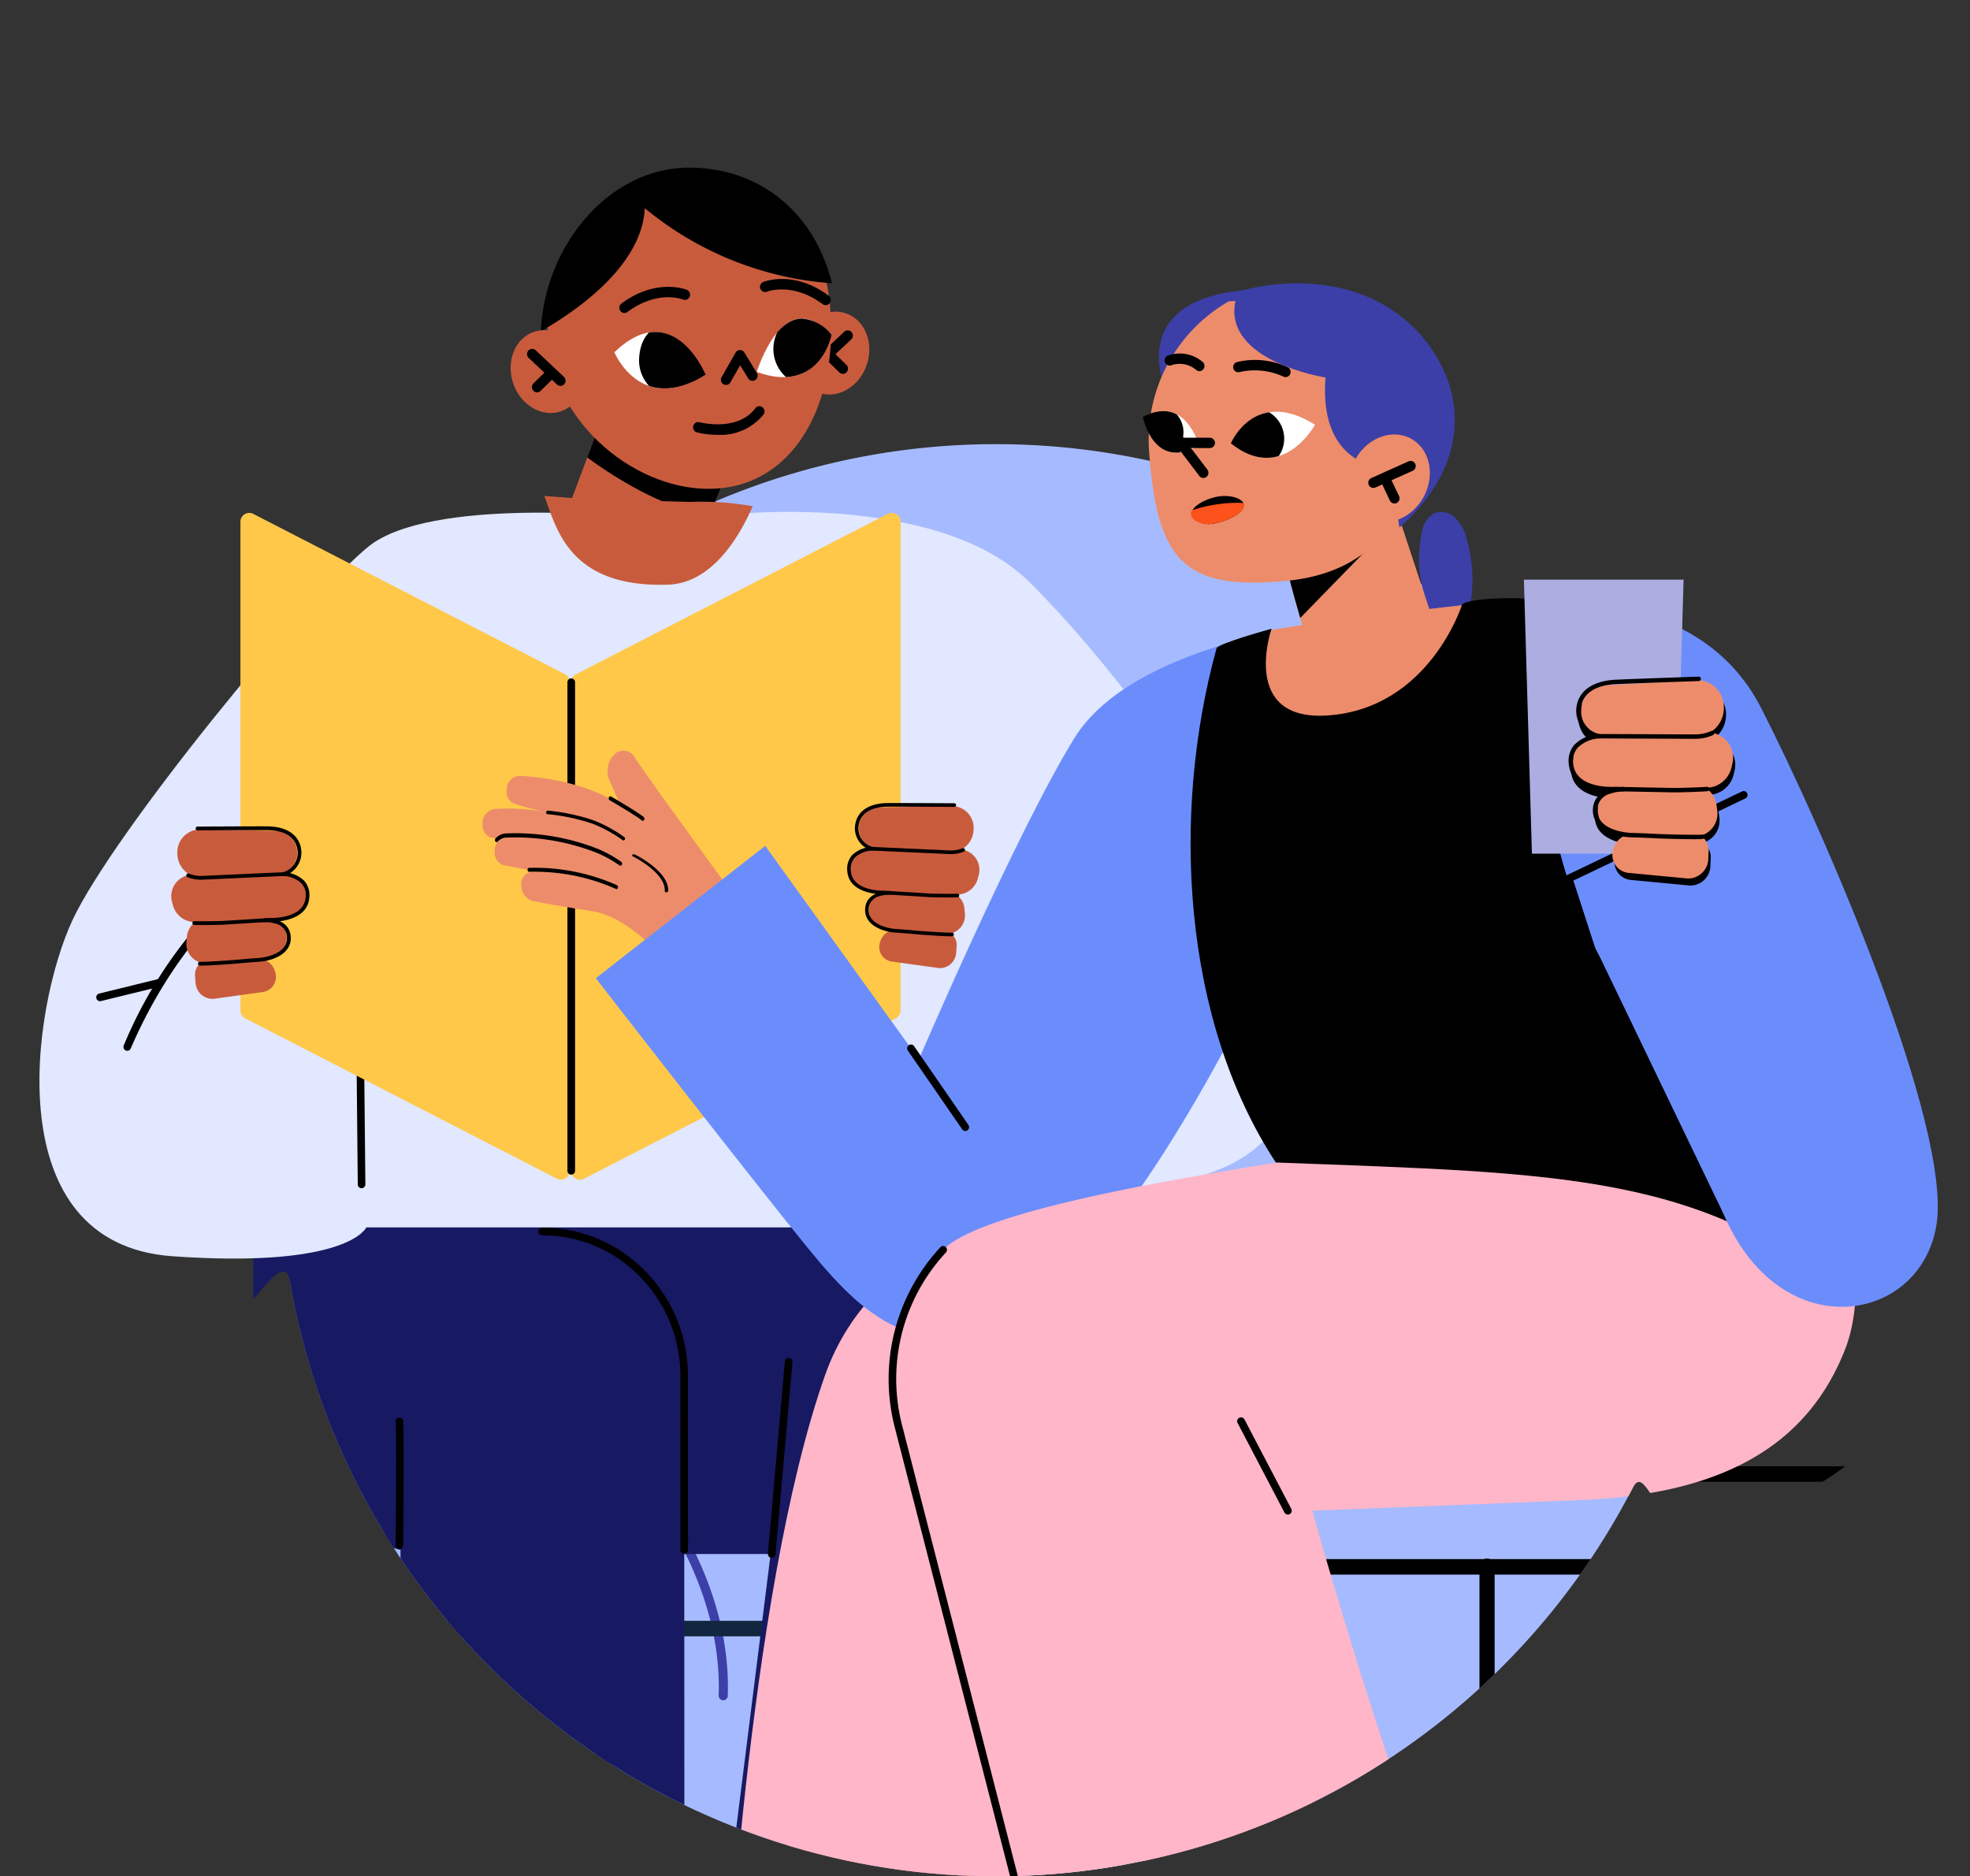 <svg xmlns="http://www.w3.org/2000/svg" xmlns:xlink="http://www.w3.org/1999/xlink" width="232.574" height="221.539" viewBox="0 0 232.574 221.539">
  <rect x="0" y="0" width="232.574" height="221.539" fill="#333333" stroke="none"/>
  <defs>
    <clipPath id="clip-path">
      <path id="Trazado_184817" data-name="Trazado 184817" d="M84.549-52.441c-17.744,0-48.861,12.087-62.643,31.07C12.224-8.036-13.936,9.905-16.993,26.9c-1.86,10.343-19.97,39.931-15.244,49.752,2.189,4.55,7.923,22.4,15.244,22.174,7.726-.238,11.408-1.514,11.408,2.885,0,4.763,5.978-7.73,6.785-2.885A84.572,84.572,0,0,0,159.77,123.191c1.289-2.486,2.256,2.777,5.593,4.369,2.23,1.065,6.632-1.6,9.59-2.158,9.408-1.792,19.67-12.218,19.67-20.693,0-9.479,8.144-32.087,3.5-45.627C180.334,7.219,121.765-52.441,84.549-52.441Z" transform="translate(6.584 40.648)" fill="#a6bbff"/>
    </clipPath>
    <clipPath id="clip-path-2">
      <path id="Trazado_184722" data-name="Trazado 184722" d="M93.044,23.635S96.2,31.1,103.887,26.284c0,0-2.045-5.045-5.949-5.046-1.4,0-3.031.646-4.894,2.4" transform="translate(-93.044 -21.238)" fill="none"/>
    </clipPath>
    <clipPath id="clip-path-3">
      <path id="Trazado_184724" data-name="Trazado 184724" d="M111.807,25.809c7.592,2.7,8.893-4.385,8.893-4.385a4.883,4.883,0,0,0-3.456-1.916c-3.5,0-5.436,6.3-5.436,6.3" transform="translate(-111.807 -19.508)" fill="none"/>
    </clipPath>
    <clipPath id="clip-path-4">
      <rect id="Rectángulo_45370" data-name="Rectángulo 45370" width="244.568" height="333.458" fill="none"/>
    </clipPath>
    <clipPath id="clip-path-5">
      <path id="Trazado_184794" data-name="Trazado 184794" d="M174.406,35.272c6.047,4.878,10.006-2.188,10.006-2.188a8.91,8.91,0,0,0-4.637-1.541c-3.819,0-5.37,3.73-5.37,3.73" transform="translate(-174.406 -31.542)" fill="none"/>
    </clipPath>
    <clipPath id="clip-path-6">
      <path id="Trazado_184796" data-name="Trazado 184796" d="M162.749,32.154s1.3,6.541,6.675,3.328c0,0-1.126-4.022-4.259-4.023a5.1,5.1,0,0,0-2.417.7" transform="translate(-162.749 -31.459)" fill="none"/>
    </clipPath>
    <clipPath id="clip-path-8">
      <path id="Trazado_184799" data-name="Trazado 184799" d="M170.707,42.975c-2.392,1.063-2,2.462.17,2.772,1.258.179,5.107-1.181,4.4-2.543a2.659,2.659,0,0,0-2.183-.767,5.891,5.891,0,0,0-2.389.537" transform="translate(-169.075 -42.438)" fill="none"/>
    </clipPath>
  </defs>
  <g id="Grupo_175384" data-name="Grupo 175384" transform="translate(26.436 11.793)">
    <path id="Trazado_184293" data-name="Trazado 184293" d="M84.549,0A84.549,84.549,0,1,0,169.1,84.549,84.549,84.549,0,0,0,84.549,0Z" transform="translate(6.584 40.649)" fill="#a6bbff"/>
    <g id="Grupo_174380" data-name="Grupo 174380" transform="translate(0 42.801)">
      <g id="Grupo_174380-2" data-name="Grupo 174380" transform="translate(26.435 0)">
        <path id="Trazado_180079" data-name="Trazado 180079" d="M780.234,470.743l.054.005a.635.635,0,0,0,.67-.6c.338-5.9-1.551-12.147-5.943-19.672-1.155-1.978-2.406-3.941-3.615-5.839a87.434,87.434,0,0,1-6.669-11.767c-6.319-14.482-4.287-31.141-1.151-46.987a.635.635,0,1,0-1.246-.246c-3.176,16.048-5.225,32.938,1.233,47.741a88.438,88.438,0,0,0,6.762,11.942c1.2,1.888,2.447,3.84,3.589,5.8,4.261,7.3,6.1,13.324,5.772,18.959a.635.635,0,0,0,.544.665" transform="translate(-745.983 -369.602)" fill="#3c3fa7"/>
        <path id="Trazado_180080" data-name="Trazado 180080" d="M821.955,306.081c.66-1.1,1.662-2.217,2.946-2.189a2.691,2.691,0,0,1,2.213,1.539,5.582,5.582,0,0,1,.478,2.758c-.08,2.228-4.269,14.7-7,12.9-1.644-1.085-1.085-5.973-.932-7.619a17.444,17.444,0,0,1,2.293-7.388" transform="translate(-804.075 -303.891)" fill="#3c3fa7"/>
        <path id="Trazado_180081" data-name="Trazado 180081" d="M809.225,393.638a5.053,5.053,0,0,1,2.585-.381,2.386,2.386,0,0,1,1.941,1.582,2.424,2.424,0,0,1-.7,2.248,5.75,5.75,0,0,1-2.1,1.246c-1.028.4-2.087.709-3.145,1.019l-4.609,1.351a.766.766,0,0,1-.229.042.532.532,0,0,1-.445-.592c.1-1.363,1.691-3.02,2.618-3.917a11.933,11.933,0,0,1,4.09-2.6" transform="translate(-787.056 -376.141)" fill="#3c3fa7"/>
        <path id="Trazado_180082" data-name="Trazado 180082" d="M867.51,383.831a4.247,4.247,0,0,0-2.636-1.8,1.786,1.786,0,0,0-.854.1,1.705,1.705,0,0,0-.792.7,2.845,2.845,0,0,0,.12,2.829,8.379,8.379,0,0,0,2.021,2.156l3.617,3.042c.4.336,1.157,1.287,1.565.919a3.571,3.571,0,0,0,.2-1.382c-.038-2.255-1.874-4.884-3.24-6.565" transform="translate(-855.53 -367.091)" fill="#3c3fa7"/>
        <path id="Trazado_180083" data-name="Trazado 180083" d="M804.109,446.3a13.32,13.32,0,0,1,4.695-2.446,3,3,0,0,1,2.287.2,2.542,2.542,0,0,1,.478,3.379,7.39,7.39,0,0,1-2.9,2.361l-10.187,5.733c-.125-4.034,2.562-6.986,5.622-9.225" transform="translate(-784.458 -416.998)" fill="#3c3fa7"/>
        <path id="Trazado_180084" data-name="Trazado 180084" d="M875.664,434.8a9.506,9.506,0,0,0-3.512-3.014,4.146,4.146,0,0,0-2.415-.384,2.439,2.439,0,0,0-1.87,1.461c-.437,1.194.337,2.473,1.164,3.439a43.884,43.884,0,0,0,9.526,8.185.9.9,0,0,0,.4.173.591.591,0,0,0,.542-.354,1.32,1.32,0,0,0,.091-.673,9.277,9.277,0,0,0-.688-2.071c-.232-.766-.3-1.554-.608-2.32a19.309,19.309,0,0,0-2.632-4.443" transform="translate(-865.304 -406.992)" fill="#3c3fa7"/>
        <path id="Trazado_180085" data-name="Trazado 180085" d="M826.573,512.219a2.254,2.254,0,0,1,1.757-.533,1.7,1.7,0,0,1,1.113,1.732,4.768,4.768,0,0,1-.732,2.079c-1.625,2.978-4.074,8.681-7.025,10.41-2.794-4.15,1.392-11.25,4.887-13.688" transform="translate(-806.173 -471.943)" fill="#3c3fa7"/>
        <path id="Trazado_180086" data-name="Trazado 180086" d="M876.169,509.39c-2.09-1-4.5-1.77-6.7-1.032a2.426,2.426,0,0,0-1.22.79,2.081,2.081,0,0,0,.153,2.384,5.11,5.11,0,0,0,2.051,1.479,28.454,28.454,0,0,0,5.936,1.916c.824.182,5.1,1.444,5.626.838.765-.879-1.091-3-1.577-3.495a14.817,14.817,0,0,0-4.267-2.88" transform="translate(-867.938 -469.045)" fill="#3c3fa7"/>
        <path id="Trazado_180087" data-name="Trazado 180087" d="M796.225,610.928a9.3,9.3,0,0,1,2.633-4.547,3.038,3.038,0,0,1,2.268-.939,2.5,2.5,0,0,1,1.978,2.046,5.906,5.906,0,0,1-.343,2.986,20.078,20.078,0,0,1-4.623,7.728c-.37.384-.954.774-1.384.459-1.913-1.405-1.005-5.958-.528-7.733" transform="translate(-775.098 -547.804)" fill="#3c3fa7"/>
        <path id="Trazado_180088" data-name="Trazado 180088" d="M853.29,604.692a12.581,12.581,0,0,0-5.521-.683,2.5,2.5,0,0,0-2.041,1.284,1.993,1.993,0,0,0,.542,2.051,5.183,5.183,0,0,0,1.932,1.1,130.839,130.839,0,0,0,12.829,3.774c.024-4.556-3.871-6.38-7.741-7.53" transform="translate(-842.509 -546.577)" fill="#3c3fa7"/>
      </g>
      <path id="Trazado_180089" data-name="Trazado 180089" d="M278.012,383.071a2.992,2.992,0,0,0-2.738.14,2.157,2.157,0,0,0-.742,1.887,4.057,4.057,0,0,0,.79,1.936c1.991,2.849,5.647,4.3,8.192,6.6,1.783,1.611,1.667-1.186,1.4-2.478a11.026,11.026,0,0,0-2.183-4.747,10.23,10.23,0,0,0-4.723-3.34" transform="translate(-143.961 -352.111)" fill="#3c3fa7"/>
      <path id="Trazado_180111" data-name="Trazado 180111" d="M7.056.26A2.992,2.992,0,0,1,9.794.4a2.157,2.157,0,0,1,.742,1.887,4.057,4.057,0,0,1-.79,1.936c-1.991,2.849-5.647,4.3-8.192,6.6C-.229,12.436-.113,9.638.151,8.346A11.026,11.026,0,0,1,2.333,3.6,10.23,10.23,0,0,1,7.056.26" transform="matrix(0.875, -0.485, 0.485, 0.875, 17.567, 84.82)" fill="#3c3fa7"/>
      <path id="Trazado_180090" data-name="Trazado 180090" d="M255.79,385.094a.54.54,0,0,0,.491-.816c-5.688-9.495-5.246-20.76-3.873-28.538,1.335-7.565,3.979-14.958,6.536-22.107.734-2.052,1.493-4.174,2.21-6.269,2.986-8.725,5.934-19.037,5.162-29.37a.54.54,0,0,0-1.076.081c.758,10.139-2.156,20.319-5.106,28.941-.715,2.088-1.472,4.206-2.2,6.255-2.572,7.192-5.232,14.629-6.583,22.283-1.4,7.959-1.849,19.5,4.01,29.28a.539.539,0,0,0,.435.262" transform="translate(-121.422 -280.652)" fill="#3c3fa7"/>
      <path id="Trazado_180112" data-name="Trazado 180112" d="M10.65,87.6a.54.54,0,0,1-.491-.816c5.688-9.495,5.246-20.76,3.873-28.538C12.7,50.681,10.053,43.288,7.5,36.138,6.762,34.086,6,31.965,5.286,29.87,2.3,21.145-.648,10.832.125.5A.54.54,0,0,1,1.2.58C.443,10.719,3.357,20.9,6.307,29.52c.715,2.088,1.472,4.206,2.2,6.255,2.572,7.192,5.232,14.629,6.583,22.283,1.4,7.959,1.849,19.5-4.01,29.28a.539.539,0,0,1-.435.262" transform="matrix(0.875, -0.485, 0.485, 0.875, 7.429, 74.595)" fill="#3c3fa7"/>
      <path id="Trazado_180091" data-name="Trazado 180091" d="M241.262,232.7a5.136,5.136,0,0,0-1.355-2.29,2.3,2.3,0,0,0-2.5-.438,3.019,3.019,0,0,0-1.3,1.936,14.83,14.83,0,0,0,.4,8.2,28.9,28.9,0,0,0,2,5.76c1.131,2.025,2.029-.9,2.432-2.091a17.339,17.339,0,0,0,.316-11.073" transform="translate(-94.615 -223.926)" fill="#3c3fa7"/>
      <path id="Trazado_180113" data-name="Trazado 180113" d="M.766,2.931A5.135,5.135,0,0,1,2.121.641,2.3,2.3,0,0,1,4.617.2a3.019,3.019,0,0,1,1.3,1.936,14.83,14.83,0,0,1-.4,8.2,28.894,28.894,0,0,1-2,5.76C2.383,18.12,1.486,15.193,1.082,14A17.339,17.339,0,0,1,.766,2.931" transform="matrix(0.875, -0.485, 0.485, 0.875, 0, 66.136)" fill="#3c3fa7"/>
      <path id="Trazado_180092" data-name="Trazado 180092" d="M261.619,328.684a2.76,2.76,0,0,0-2.708-.077,2.056,2.056,0,0,0-.457,2.479,4.81,4.81,0,0,0,1.909,1.9c2.267,1.432,4.98,2.359,6.595,4.5.207.275.643.571.821.277a.511.511,0,0,0,.051-.254c.1-3.374-2.913-7.812-6.212-8.824" transform="translate(-124.081 -306.437)" fill="#3c3fa7"/>
      <path id="Trazado_180114" data-name="Trazado 180114" d="M6.214.4A2.76,2.76,0,0,1,8.922.328a2.056,2.056,0,0,1,.457,2.479,4.81,4.81,0,0,1-1.909,1.9C5.2,6.138,2.489,7.065.875,9.205c-.207.275-.643.571-.821.277A.511.511,0,0,1,0,9.228C-.094,5.855,2.915,1.417,6.214.4" transform="matrix(0.875, -0.485, 0.485, 0.875, 10.96, 78.355)" fill="#3c3fa7"/>
      <path id="Trazado_180093" data-name="Trazado 180093" d="M193.161,337.982a5.782,5.782,0,0,1,2.44-.351,2.8,2.8,0,0,1,2.08,1.2,2.284,2.284,0,0,1-1.04,3.183,4.6,4.6,0,0,1-1.844.191,16.71,16.71,0,0,0-8.221,1.418c-.439-1.053,1.885-2.878,2.58-3.442a12.693,12.693,0,0,1,4.007-2.2" transform="translate(-42.573 -314.25)" fill="#3c3fa7"/>
      <path id="Trazado_180115" data-name="Trazado 180115" d="M4.814.375a5.782,5.782,0,0,0-2.44-.35,2.8,2.8,0,0,0-2.08,1.2,2.284,2.284,0,0,0,1.04,3.183A4.6,4.6,0,0,0,3.179,4.6,16.71,16.71,0,0,1,11.4,6.018c.439-1.053-1.885-2.878-2.58-3.442A12.693,12.693,0,0,0,4.814.375" transform="matrix(0.875, -0.485, 0.485, 0.875, 1.506, 85.327)" fill="#3c3fa7"/>
      <path id="Trazado_180094" data-name="Trazado 180094" d="M203.032,404.523c1.351-.076,2.89.164,3.669,1.27a1.392,1.392,0,0,1,.29.951c-.077.611-.688.992-1.248,1.25-3.542,1.635-7.662,1.978-10.9,4.154a.95.95,0,0,1-.562.226c-1.959-.13,1.429-4.711,1.944-5.156a11.475,11.475,0,0,1,6.806-2.7" transform="translate(-52.761 -370.286)" fill="#3c3fa7"/>
      <path id="Trazado_180116" data-name="Trazado 180116" d="M3.967.013C2.616-.063,1.077.177.3,1.283a1.392,1.392,0,0,0-.29.951c.077.611.688.992,1.248,1.25C4.8,5.119,8.918,5.462,12.155,7.639a.95.95,0,0,0,.562.226c1.959-.13-1.429-4.711-1.944-5.156A11.475,11.475,0,0,0,3.967.013" transform="matrix(0.875, -0.485, 0.485, 0.875, 7.791, 94.268)" fill="#3c3fa7"/>
      <path id="Trazado_180095" data-name="Trazado 180095" d="M304.625,441a6.149,6.149,0,0,0-2.374-.993,2.771,2.771,0,0,0-2.391.716,3.442,3.442,0,0,0-.581,3.036,13.075,13.075,0,0,0,3.586,6.17,32.142,32.142,0,0,0,6.193,5.168c.481.308,1.115.6,1.589.285a1.44,1.44,0,0,0,.483-.792c1.742-5.358-2.046-10.77-6.505-13.589" transform="translate(-174.46 -399.989)" fill="#3c3fa7"/>
      <path id="Trazado_180117" data-name="Trazado 180117" d="M6.938,1.026A6.149,6.149,0,0,1,9.312.033,2.771,2.771,0,0,1,11.7.749a3.442,3.442,0,0,1,.581,3.036A13.075,13.075,0,0,1,8.7,9.954,32.141,32.141,0,0,1,2.5,15.122c-.481.308-1.115.6-1.589.285a1.44,1.44,0,0,1-.483-.792C-1.309,9.258,2.479,3.846,6.938,1.026" transform="matrix(0.875, -0.485, 0.485, 0.875, 25.571, 90.999)" fill="#3c3fa7"/>
      <path id="Trazado_180096" data-name="Trazado 180096" d="M199.43,483.461a14,14,0,0,1,8.385-1.586c1.337.187,2.86.819,3.124,2.143a2.487,2.487,0,0,1-.387,1.761,5.059,5.059,0,0,1-3.5,2.083,30.394,30.394,0,0,1-4.188.2,19.769,19.769,0,0,0-9.655,2.949.382.382,0,0,1-.341.082.347.347,0,0,1-.159-.255c-.645-2.761,4.691-6.3,6.721-7.375" transform="translate(-56.572 -434.986)" fill="#3c3fa7"/>
      <path id="Trazado_180118" data-name="Trazado 180118" d="M11.547,1.7A14,14,0,0,0,3.161.118C1.824.3.3.937.037,2.261A2.487,2.487,0,0,0,.424,4.022,5.059,5.059,0,0,0,3.925,6.1a30.387,30.387,0,0,0,4.188.2,19.769,19.769,0,0,1,9.655,2.949.382.382,0,0,0,.341.082.347.347,0,0,0,.159-.255c.645-2.761-4.691-6.3-6.721-7.375" transform="matrix(0.875, -0.485, 0.485, 0.875, 13.728, 105.322)" fill="#3c3fa7"/>
      <path id="Trazado_180097" data-name="Trazado 180097" d="M336.18,543.23a10.647,10.647,0,0,0-4.1-4.525,2.8,2.8,0,0,0-2.5-.363,2.1,2.1,0,0,0-1.088,1.782,4.1,4.1,0,0,0,.544,2.1,16.06,16.06,0,0,0,2.1,2.894l5.115,6.043a1.349,1.349,0,0,0,.517.434c.548.205,1.1-.376,1.212-.95.464-2.359-.756-5.353-1.8-7.412" transform="translate(-205.742 -482.238)" fill="#3c3fa7"/>
      <path id="Trazado_180119" data-name="Trazado 180119" d="M1.9,5.058A10.647,10.647,0,0,1,6,.533,2.8,2.8,0,0,1,8.5.17,2.1,2.1,0,0,1,9.59,1.952a4.1,4.1,0,0,1-.544,2.1,16.056,16.056,0,0,1-2.1,2.894L1.83,12.985a1.349,1.349,0,0,1-.517.434c-.548.205-1.1-.376-1.212-.95C-.363,10.11.858,7.116,1.9,5.058" transform="matrix(0.875, -0.485, 0.485, 0.875, 37.467, 102.641)" fill="#3c3fa7"/>
      <path id="Trazado_180098" data-name="Trazado 180098" d="M227.592,569.915a6.668,6.668,0,0,1,3.809.242,4.065,4.065,0,0,1,1.561,5.8c-1.237,1.731-3.61,2.15-5.737,2.235-4.693.188-9.761-.467-13.761,1.994.29-.178.678-1.9.872-2.3a7.576,7.576,0,0,1,.758-1.349,15.269,15.269,0,0,1,3.522-3.019,22.278,22.278,0,0,1,8.976-3.609" transform="translate(-82.586 -508.692)" fill="#3c3fa7"/>
      <g id="Grupo_174382" data-name="Grupo 174382" transform="translate(120.19 46.518)">
        <path id="Trazado_180100" data-name="Trazado 180100" d="M7.056,11.052a2.992,2.992,0,0,0,2.738-.14,2.157,2.157,0,0,0,.742-1.887,4.057,4.057,0,0,0-.79-1.936C7.756,4.24,4.1,2.786,1.554.487-.229-1.125-.113,1.673.151,2.965A11.026,11.026,0,0,0,2.333,7.712a10.231,10.231,0,0,0,4.723,3.34" transform="matrix(-0.875, -0.485, 0.485, -0.875, 40.832, 31.646)" fill="#3c3fa7"/>
        <path id="Trazado_180101" data-name="Trazado 180101" d="M10.65,0a.54.54,0,0,0-.491.816c5.688,9.495,5.246,20.76,3.873,28.538C12.7,36.92,10.053,44.313,7.5,51.463,6.762,53.515,6,55.636,5.286,57.731,2.3,66.456-.648,76.768.125,87.1A.54.54,0,0,0,1.2,87.021C.443,76.882,3.357,66.7,6.307,58.081c.715-2.088,1.472-4.206,2.2-6.255C11.084,44.634,13.744,37.2,15.1,29.543c1.4-7.959,1.849-19.5-4.01-29.28A.539.539,0,0,0,10.65,0" transform="matrix(-0.875, -0.485, 0.485, -0.875, 13.985, 88.146)" fill="#3c3fa7"/>
        <path id="Trazado_180102" data-name="Trazado 180102" d="M.766,13.859a5.136,5.136,0,0,0,1.355,2.29,2.3,2.3,0,0,0,2.5.438,3.019,3.019,0,0,0,1.3-1.936,14.83,14.83,0,0,0-.4-8.2,28.894,28.894,0,0,0-2-5.76C2.383-1.33,1.486,1.6,1.082,2.786A17.339,17.339,0,0,0,.766,13.859" transform="matrix(-0.875, -0.485, 0.485, -0.875, 55.744, 17.754)" fill="#3c3fa7"/>
        <path id="Trazado_180103" data-name="Trazado 180103" d="M6.214,9.2a2.76,2.76,0,0,0,2.708.077A2.056,2.056,0,0,0,9.379,6.8,4.81,4.81,0,0,0,7.469,4.9C5.2,3.466,2.489,2.539.875.4.667.124.232-.172.054.122A.511.511,0,0,0,0,.376C-.094,3.75,2.915,8.188,6.214,9.2" transform="matrix(-0.875, -0.485, 0.485, -0.875, 48.268, 23.689)" fill="#3c3fa7"/>
        <path id="Trazado_180104" data-name="Trazado 180104" d="M4.814,5.643a5.782,5.782,0,0,1-2.44.351,2.8,2.8,0,0,1-2.08-1.2A2.284,2.284,0,0,1,1.335,1.61a4.6,4.6,0,0,1,1.845-.191A16.71,16.71,0,0,0,11.4,0c.439,1.053-1.885,2.878-2.58,3.442a12.693,12.693,0,0,1-4.007,2.2" transform="matrix(-0.875, -0.485, 0.485, -0.875, 59.46, 27.525)" fill="#3c3fa7"/>
        <path id="Trazado_180105" data-name="Trazado 180105" d="M3.967,7.853C2.616,7.929,1.077,7.689.3,6.583a1.392,1.392,0,0,1-.29-.951C.085,5.021.7,4.64,1.255,4.382,4.8,2.747,8.918,2.4,12.155.227A.95.95,0,0,1,12.717,0c1.959.13-1.429,4.711-1.944,5.156a11.475,11.475,0,0,1-6.806,2.7" transform="matrix(-0.875, -0.485, 0.485, -0.875, 52.279, 38.082)" fill="#3c3fa7"/>
        <path id="Trazado_180106" data-name="Trazado 180106" d="M6.938,14.519a6.149,6.149,0,0,0,2.374.993A2.771,2.771,0,0,0,11.7,14.8a3.442,3.442,0,0,0,.581-3.036A13.074,13.074,0,0,0,8.7,5.59,32.141,32.141,0,0,0,2.5.423C2.023.114,1.389-.182.915.138A1.44,1.44,0,0,0,.433.929C-1.309,6.287,2.479,11.7,6.938,14.519" transform="matrix(-0.875, -0.485, 0.485, -0.875, 30.777, 41.528)" fill="#3c3fa7"/>
        <path id="Trazado_180107" data-name="Trazado 180107" d="M11.547,7.647A14,14,0,0,1,3.161,9.234C1.824,9.047.3,8.415.037,7.091A2.487,2.487,0,0,1,.424,5.33a5.059,5.059,0,0,1,3.5-2.083,30.385,30.385,0,0,1,4.188-.2A19.769,19.769,0,0,0,17.768.1a.382.382,0,0,1,.341-.082.347.347,0,0,1,.159.255c.645,2.761-4.691,6.3-6.721,7.375" transform="matrix(-0.875, -0.485, 0.485, -0.875, 45.621, 50.436)" fill="#3c3fa7"/>
        <path id="Trazado_180108" data-name="Trazado 180108" d="M1.9,8.4A10.647,10.647,0,0,0,6,12.929a2.8,2.8,0,0,0,2.5.363A2.1,2.1,0,0,0,9.59,11.509a4.1,4.1,0,0,0-.544-2.1,16.058,16.058,0,0,0-2.1-2.894L1.83.476A1.349,1.349,0,0,0,1.314.042C.766-.163.214.418.1.992-.363,3.351.858,6.345,1.9,8.4" transform="matrix(-0.875, -0.485, 0.485, -0.875, 19.89, 51.348)" fill="#3c3fa7"/>
        <path id="Trazado_180109" data-name="Trazado 180109" d="M6.02,10.274a6.668,6.668,0,0,1-3.809-.242A4.065,4.065,0,0,1,.65,4.23C1.887,2.5,4.261,2.079,6.387,1.994,11.08,1.807,16.148,2.461,20.148,0c-.29.179-.678,1.9-.872,2.3a7.574,7.574,0,0,1-.758,1.349A15.269,15.269,0,0,1,15,6.665,22.277,22.277,0,0,1,6.02,10.274" transform="matrix(-0.875, -0.485, 0.485, -0.875, 35.211, 62.244)" fill="#3c3fa7"/>
      </g>
      <path id="Trazado_180120" data-name="Trazado 180120" d="M6.02.16A6.668,6.668,0,0,0,2.211.4,4.065,4.065,0,0,0,.65,6.2c1.237,1.731,3.61,2.15,5.737,2.235,4.693.188,9.761-.467,13.761,1.994-.29-.179-.678-1.9-.872-2.3a7.575,7.575,0,0,0-.758-1.349A15.269,15.269,0,0,0,15,3.768,22.278,22.278,0,0,0,6.02.16" transform="matrix(0.875, -0.485, 0.485, 0.875, 23.614, 116.185)" fill="#3c3fa7"/>
      <path id="Trazado_180099" data-name="Trazado 180099" d="M348,624.48a9.888,9.888,0,0,0-2.46-3.56,7.17,7.17,0,0,0-1.948-1.317,1.182,1.182,0,0,0-.794-.125,1.042,1.042,0,0,0-.492.377,3.337,3.337,0,0,0-.371,3.111,9.026,9.026,0,0,0,1.729,2.751q2.031,2.462,4.276,4.735a.56.56,0,0,0,.307.2c.254.031.409-.268.476-.515A8.57,8.57,0,0,0,348,624.48" transform="translate(-218.756 -550.313)" fill="#3c3fa7"/>
      <path id="Trazado_180110" data-name="Trazado 180110" d="M.947,6.169a9.888,9.888,0,0,0,2.46,3.56,7.17,7.17,0,0,0,1.948,1.317,1.182,1.182,0,0,0,.794.125,1.042,1.042,0,0,0,.492-.377,3.337,3.337,0,0,0,.371-3.111A9.026,9.026,0,0,0,5.283,4.933Q3.252,2.471,1.007.2A.56.56,0,0,0,.7,0C.445-.029.29.27.224.517A8.57,8.57,0,0,0,.947,6.169" transform="matrix(-0.875, -0.485, 0.485, -0.875, 139.373, 105.188)" fill="#3c3fa7"/>
      <path id="Trazado_180121" data-name="Trazado 180121" d="M.947,5.031a9.888,9.888,0,0,1,2.46-3.56A7.171,7.171,0,0,1,5.355.154,1.182,1.182,0,0,1,6.149.029a1.042,1.042,0,0,1,.492.377,3.337,3.337,0,0,1,.371,3.111A9.025,9.025,0,0,1,5.283,6.268Q3.252,8.73,1.007,11a.56.56,0,0,1-.307.2c-.254.031-.409-.268-.476-.515A8.57,8.57,0,0,1,.947,5.031" transform="matrix(0.875, -0.485, 0.485, 0.875, 45.747, 113.145)" fill="#3c3fa7"/>
    </g>
    <g id="Enmascarar_grupo_296" data-name="Enmascarar grupo 296" clip-path="url(#clip-path)">
      <g id="Grupo_175415" data-name="Grupo 175415" transform="translate(6.584)">
        <g id="Grupo_175414" data-name="Grupo 175414" transform="translate(3756.478 4474.845)">
          <g id="Grupo_175262" data-name="Grupo 175262" transform="translate(-3800.347 -4466.845)">
            <g id="Grupo_175245" data-name="Grupo 175245">
              <g id="Grupo_175244" data-name="Grupo 175244">
                <path id="Trazado_184677" data-name="Trazado 184677" d="M127.186,188.636H46.212a.9.9,0,0,1-.9-.914V177.237a.9.9,0,0,1,.9-.914h80.974a.9.9,0,0,1,.9.914v10.486a.9.9,0,0,1-.9.914m-80.078-1.827H126.29v-8.66H47.108Z" transform="translate(-4.707 -15.226)" fill="#12263f"/>
                <path id="Trazado_184678" data-name="Trazado 184678" d="M91.391,348.2a.9.9,0,0,1-.9-.914V188.714a.9.9,0,1,1,1.792,0V347.282a.9.9,0,0,1-.9.914" transform="translate(-9.399 -16.217)" fill="#12263f"/>
                <path id="Trazado_184679" data-name="Trazado 184679" d="M114.451,364.715H62.168a1.371,1.371,0,0,1,0-2.741h52.283a1.371,1.371,0,0,1,0,2.741" transform="translate(-6.317 -31.257)" fill="#12263f"/>
                <path id="Trazado_184680" data-name="Trazado 184680" d="M87.862,326.828a.884.884,0,0,1-.579-.217L56.832,300.336a.926.926,0,0,1-.262-1.012.9.9,0,0,1,.841-.6h60.9a.9.9,0,0,1,.841.6.926.926,0,0,1-.262,1.012L88.441,326.611a.882.882,0,0,1-.579.217m-28-26.277,28,24.165,28-24.165Z" transform="translate(-5.87 -25.795)" fill="#12263f"/>
                <path id="Trazado_184681" data-name="Trazado 184681" d="M106.681,175.466H67.316a22.038,22.038,0,0,1-21.822-22.248V136.372H128.5v16.846a22.038,22.038,0,0,1-21.822,22.248" transform="translate(-4.725 -11.776)" fill="#171962"/>
                <path id="Trazado_184682" data-name="Trazado 184682" d="M131.492,250l-4.184,25.425-18.489-1.943,4.993-30.769Z" transform="translate(-11.302 -20.958)" fill="#e5826e"/>
                <path id="Trazado_184683" data-name="Trazado 184683" d="M111.387,252.434l19.838,7.892,1.945-11.822-19.819-8.169Z" transform="translate(-11.569 -20.753)"/>
                <path id="Trazado_184684" data-name="Trazado 184684" d="M133.726,140.931l.535.082c9.015,1.383,15.31,10.586,14.06,20.557L137.943,244.3l-33.182-5.091,10.377-82.733c1.25-9.97,9.573-16.932,18.588-15.548" transform="translate(-10.881 -12.154)" fill="#171962"/>
                <path id="Trazado_184685" data-name="Trazado 184685" d="M107.581,267.894l-2.733,23.61H145.2l.41-5.1c.52-6.47-4.06-11.327-10.308-12.342l-6.217.013-8,1.8Z" transform="translate(-10.89 -23.133)" fill="#ebad23"/>
                <path id="Trazado_184686" data-name="Trazado 184686" d="M128.381,275.2l4.46-4.715c1.36-1.438.163-3.418-2.209-3.654l-6.586-.654c-2.123-.21-3.927,1.127-3.607,2.672l1.471,7.1Z" transform="translate(-12.505 -22.983)" fill="#ffc849"/>
                <path id="Trazado_184687" data-name="Trazado 184687" d="M145.994,289.042H108.924a.408.408,0,0,1,0-.815h37.071a.408.408,0,0,1,0,.815" transform="translate(-11.271 -24.889)"/>
                <path id="Trazado_184688" data-name="Trazado 184688" d="M127.638,277.293a.4.4,0,0,1-.352-.213.415.415,0,0,1,.113-.522l4.65-3.523-7.724,3.37a.4.4,0,0,1-.525-.216.411.411,0,0,1,.211-.534l10.841-4.729a.4.4,0,0,1,.5.172.413.413,0,0,1-.108.53l-5.122,3.88,4.746-1.8a.4.4,0,0,1,.513.24.409.409,0,0,1-.236.524l-7.371,2.792a.392.392,0,0,1-.139.026" transform="translate(-12.855 -23.392)"/>
                <path id="Trazado_184689" data-name="Trazado 184689" d="M138.919,246.013a.5.5,0,0,1-.082-.007l-33.05-6.148a.457.457,0,0,1,.161-.9L139,245.106a.457.457,0,0,1,.36.532.451.451,0,0,1-.44.375" transform="translate(-10.949 -20.634)"/>
                <path id="Trazado_184690" data-name="Trazado 184690" d="M101.333,181.06h0a.453.453,0,0,1-.448-.457l.01-22.881a.448.448,0,1,1,.9,0l-.01,22.881a.453.453,0,0,1-.448.457" transform="translate(-10.478 -13.58)"/>
                <path id="Trazado_184691" data-name="Trazado 184691" d="M113.722,177.43h-.041a.455.455,0,0,1-.406-.5l2-22.69a.448.448,0,1,1,.893.082l-2,22.69a.45.45,0,0,1-.445.415" transform="translate(-11.765 -13.283)"/>
                <path id="Trazado_184692" data-name="Trazado 184692" d="M74.4,251.766l-.764,23.872,18.371,2.925L93,249.691Z" transform="translate(-7.648 -21.561)" fill="#e5826e"/>
                <path id="Trazado_184693" data-name="Trazado 184693" d="M75.365,252.862l20.85-2.326L95.78,263.2l-20.7-1.337Z" transform="translate(-9.711 -22.305)"/>
                <path id="Trazado_184694" data-name="Trazado 184694" d="M81.6,137.482h0a16.917,16.917,0,0,0-16.742,17.084l.039,90.681,33.5-.017-.038-90.678A16.917,16.917,0,0,0,81.6,137.482" transform="translate(-6.736 -11.872)" fill="#171962"/>
                <path id="Trazado_184695" data-name="Trazado 184695" d="M72.1,267.894,66.981,291.5h37.155l.377-5.1a11.321,11.321,0,0,0-9.491-12.342l-5.724.013-7.365,1.8Z" transform="translate(-6.957 -23.133)" fill="#ffc849"/>
                <path id="Trazado_184696" data-name="Trazado 184696" d="M93.843,275.2l5.091-4.715c1.552-1.438.186-3.418-2.521-3.654l-7.518-.654c-2.423-.21-4.482,1.127-4.117,2.672l1.678,7.1Z" transform="translate(-8.801 -22.983)" fill="#ffc849"/>
                <path id="Trazado_184697" data-name="Trazado 184697" d="M104.956,289.042H71.641a.408.408,0,0,1,0-.815h33.315a.408.408,0,0,1,0,.815" transform="translate(-7.399 -24.889)"/>
                <path id="Trazado_184698" data-name="Trazado 184698" d="M93,277.293a.4.4,0,0,1-.36-.232.411.411,0,0,1,.142-.517l5.358-3.556-8.96,3.424a.4.4,0,0,1-.514-.238.409.409,0,0,1,.234-.524l12.374-4.729a.393.393,0,0,1,.5.2.412.412,0,0,1-.139.525l-5.875,3.9,5.535-1.836a.4.4,0,0,1,.5.261.411.411,0,0,1-.257.513l-8.414,2.792a.39.39,0,0,1-.124.02" transform="translate(-9.206 -23.392)"/>
                <path id="Trazado_184699" data-name="Trazado 184699" d="M98.334,247.218h-.006l-33.566-.465a.452.452,0,0,1-.442-.463.435.435,0,0,1,.454-.45l33.566.465a.457.457,0,0,1-.006.914" transform="translate(-6.68 -21.228)"/>
                <path id="Trazado_184700" data-name="Trazado 184700" d="M100.251,175.5a.453.453,0,0,1-.448-.457l-.009-20.533a16.672,16.672,0,0,0-4.781-11.75,16.034,16.034,0,0,0-11.52-4.862h-.01a.453.453,0,0,1-.448-.457.477.477,0,0,1,.458-.457,16.916,16.916,0,0,1,12.153,5.129,17.589,17.589,0,0,1,5.043,12.4l.009,20.533a.453.453,0,0,1-.448.457" transform="translate(-8.624 -11.829)"/>
                <path id="Trazado_184701" data-name="Trazado 184701" d="M64.672,177.081h0a.453.453,0,0,1-.444-.461c0-.127.118-12.734,0-14.589a.454.454,0,0,1,.418-.485.448.448,0,0,1,.476.427c.12,1.888.006,14.137,0,14.657a.453.453,0,0,1-.448.452" transform="translate(-6.67 -13.949)"/>
                <path id="Trazado_184702" data-name="Trazado 184702" d="M117.356,21.785c1.038-2.529,3.635-3.81,5.8-2.862s3.077,3.768,2.039,6.3-3.635,3.81-5.8,2.862-3.077-3.768-2.038-6.3" transform="translate(-12.144 -1.607)" fill="#c95b3d"/>
                <path id="Trazado_184703" data-name="Trazado 184703" d="M119.994,25.4a.6.6,0,0,1-.445-.2.627.627,0,0,1,.036-.872l3.336-3.135a.6.6,0,0,1,.855.036.626.626,0,0,1-.035.872L120.4,25.241a.6.6,0,0,1-.41.163" transform="translate(-12.4 -1.817)"/>
                <path id="Trazado_184704" data-name="Trazado 184704" d="M122.9,26.392a.59.59,0,0,1-.418-.172l-1.549-1.515a.621.621,0,0,1-.017-.87.591.591,0,0,1,.853-.018l1.548,1.514a.622.622,0,0,1,.018.871.6.6,0,0,1-.436.19" transform="translate(-12.541 -2.042)"/>
                <path id="Trazado_184705" data-name="Trazado 184705" d="M90.218,33.556,83.807,50.678l15.958,2.2,6.271-15.63Z" transform="translate(-8.704 -2.898)" fill="#c95b3d"/>
                <path id="Trazado_184706" data-name="Trazado 184706" d="M89.471,37.123c3.077,2.258,8.779,5.927,14.441,6.888l2.713-6.76L90.806,33.556Z" transform="translate(-9.293 -2.898)"/>
                <path id="Trazado_184707" data-name="Trazado 184707" d="M84.227,19.221c0-10.209,7.5-18.486,16.747-18.486S117.721,6.4,117.721,19.221c0,10.209-5.219,18.768-14.468,18.768S84.227,29.43,84.227,19.221" transform="translate(-8.748 -0.063)" fill="#c95b3d"/>
                <path id="Trazado_184708" data-name="Trazado 184708" d="M100.883,0C91.477,0,83.835,9.071,83.354,19.32,87.2,17.138,95.3,11.74,95.63,4.79a39.044,39.044,0,0,0,22.1,8.866C115.527,4.882,108.811,0,100.883,0" transform="translate(-8.657)"/>
                <path id="Trazado_184709" data-name="Trazado 184709" d="M81.584,44.79s24.463-2.708,35.286,7.981c16.637,16.431,51.27,64.827,17.044,70.857-9.885,1.741-26.115,5.343-26.115,5.343H38.588s-2.06,4.867-22.87,3.406S-.851,102.9,3.892,92.707,31.612,54.393,38.879,48.556s30.488-3.53,30.488-3.53Z" transform="translate(15.505 -3.841)" fill="#e1e8ff"/>
                <g id="Grupo_175243" data-name="Grupo 175243" transform="translate(22.214 77.853)">
                  <path id="Trazado_184710" data-name="Trazado 184710" d="M12.4,118.2a.453.453,0,0,1-.18-.038.46.46,0,0,1-.229-.6A52.573,52.573,0,0,1,27.241,97.005a32.735,32.735,0,0,1,8.667-5.2.45.45,0,0,1,.568.285.459.459,0,0,1-.278.58c-.147.051-14.8,5.367-23.386,25.257a.447.447,0,0,1-.41.273" transform="translate(-8.743 -91.778)"/>
                  <path id="Trazado_184711" data-name="Trazado 184711" d="M8.818,114.035a.449.449,0,0,1-.436-.349.458.458,0,0,1,.332-.551l7.108-1.742a.452.452,0,0,1,.54.338.458.458,0,0,1-.332.551l-7.108,1.741a.462.462,0,0,1-.1.012" transform="translate(-8.37 -93.471)"/>
                </g>
                <path id="Trazado_184712" data-name="Trazado 184712" d="M111.807,25.809s3.158-10.507,8.722-4.385c0,0-1.277,7.084-8.722,4.385" transform="translate(-11.612 -1.685)" fill="#fff"/>
                <path id="Trazado_184713" data-name="Trazado 184713" d="M103.679,26.285s-3.7-9.3-10.635-2.65c0,0,3.1,7.469,10.635,2.65" transform="translate(-9.664 -1.834)" fill="#fff"/>
                <path id="Trazado_184714" data-name="Trazado 184714" d="M107.677,27.694a.588.588,0,0,1-.3-.084.623.623,0,0,1-.217-.843l1.652-2.889a.6.6,0,0,1,.513-.305.624.624,0,0,1,.522.29l1.476,2.407a.622.622,0,0,1-.193.849.6.6,0,0,1-.832-.2l-.946-1.541L108.2,27.388a.6.6,0,0,1-.522.306" transform="translate(-11.121 -2.036)"/>
                <path id="Trazado_184715" data-name="Trazado 184715" d="M106.318,34.209a10.213,10.213,0,0,1-2.456-.292.619.619,0,0,1-.429-.754.608.608,0,0,1,.739-.439c.045.011,4.485,1.162,6.588-1.651a.594.594,0,0,1,.846-.117.622.622,0,0,1,.115.863,6.49,6.49,0,0,1-5.4,2.389" transform="translate(-10.741 -2.662)"/>
                <path id="Trazado_184716" data-name="Trazado 184716" d="M94.3,18.493a.6.6,0,0,1-.488-.253.624.624,0,0,1,.131-.861c4.075-3.034,7.573-1.683,7.722-1.623a.62.62,0,0,1,.34.8.6.6,0,0,1-.781.348c-.123-.048-3.052-1.148-6.567,1.47a.594.594,0,0,1-.357.119" transform="translate(-9.731 -1.33)"/>
                <path id="Trazado_184717" data-name="Trazado 184717" d="M119.978,17.479a.6.6,0,0,1-.357-.118c-3.547-2.641-6.535-1.482-6.564-1.472a.6.6,0,0,1-.784-.347.621.621,0,0,1,.34-.8c.148-.059,3.647-1.411,7.722,1.623a.625.625,0,0,1,.131.862.6.6,0,0,1-.488.252" transform="translate(-11.656 -1.243)"/>
                <path id="Trazado_184718" data-name="Trazado 184718" d="M98.037,44.256l-12.593.556s-.1-.047-4.7-.047c1.692,3.575,3.566,10.625,15.291,9.424,5.428-.556,8.2-6.778,9.334-9.934a34.356,34.356,0,0,0-7.33,0" transform="matrix(0.998, 0.07, -0.07, 0.998, -2.345, -11.561)" fill="#c95b3d"/>
                <path id="Trazado_184719" data-name="Trazado 184719" d="M49.809,129.463a.453.453,0,0,1-.448-.452l-.242-24.785a.454.454,0,0,1,.444-.461h0a.452.452,0,0,1,.448.452L50.257,129a.453.453,0,0,1-.444.461Z" transform="translate(3.726 -8.959)"/>
                <path id="Trazado_184720" data-name="Trazado 184720" d="M134.026,129.3a.448.448,0,0,1-.42-.3l-9.556-26.472a.457.457,0,0,1,.265-.586.444.444,0,0,1,.575.27l9.556,26.471a.459.459,0,0,1-.265.587.438.438,0,0,1-.155.028" transform="translate(-12.881 -8.801)"/>
              </g>
            </g>
            <g id="Grupo_175247" data-name="Grupo 175247" transform="translate(83.306 19.404)">
              <g id="Grupo_175246" data-name="Grupo 175246" clip-path="url(#clip-path-2)">
                <path id="Trazado_184721" data-name="Trazado 184721" d="M105.227,24.479a4.457,4.457,0,0,1-8.914,0c.128-5.132,4.957-4.457,4.458-4.457a4.457,4.457,0,0,1,4.457,4.457" transform="translate(-93.326 -21.13)"/>
              </g>
            </g>
            <g id="Grupo_175249" data-name="Grupo 175249" transform="translate(100.122 17.823)">
              <g id="Grupo_175248" data-name="Grupo 175248" clip-path="url(#clip-path-3)">
                <path id="Trazado_184723" data-name="Trazado 184723" d="M122.945,23.006a4.457,4.457,0,1,1-4.457-4.457,4.457,4.457,0,0,1,4.457,4.457" transform="translate(-111.999 -19.425)"/>
              </g>
            </g>
            <g id="Grupo_175251" data-name="Grupo 175251">
              <g id="Grupo_175250" data-name="Grupo 175250" clip-path="url(#clip-path-4)">
                <path id="Trazado_184725" data-name="Trazado 184725" d="M87.641,24.175c-1.039-2.529-3.635-3.81-5.8-2.862s-3.076,3.768-2.039,6.3,3.635,3.81,5.8,2.862,3.077-3.768,2.039-6.3" transform="translate(-8.244 -1.813)" fill="#c95b3d"/>
                <path id="Trazado_184726" data-name="Trazado 184726" d="M85.483,27.793a.594.594,0,0,1-.41-.164l-3.337-3.136a.624.624,0,0,1-.034-.871.6.6,0,0,1,.854-.035l3.336,3.136a.624.624,0,0,1,.034.871.59.59,0,0,1-.444.2" transform="translate(-8.469 -2.023)"/>
                <path id="Trazado_184727" data-name="Trazado 184727" d="M82.785,28.782a.6.6,0,0,1-.436-.189.625.625,0,0,1,.016-.872l1.547-1.515a.6.6,0,0,1,.855.016.626.626,0,0,1-.016.872L83.2,28.611a.6.6,0,0,1-.419.172" transform="translate(-8.535 -2.248)"/>
                <path id="Trazado_184728" data-name="Trazado 184728" d="M81.159,123.24,44.352,104.308a1.062,1.062,0,0,1-.571-.946V45.677a1.039,1.039,0,0,1,1.506-.946L82.095,63.663a1.061,1.061,0,0,1,.572.946v57.686a1.04,1.04,0,0,1-1.507.946" transform="translate(-4.547 -3.853)" fill="#ffc849"/>
                <path id="Trazado_184729" data-name="Trazado 184729" d="M88.866,123.24l36.807-18.932a1.062,1.062,0,0,0,.571-.946V45.677a1.04,1.04,0,0,0-1.507-.946L87.93,63.663a1.062,1.062,0,0,0-.571.946v57.686a1.04,1.04,0,0,0,1.507.946" transform="translate(-9.073 -3.853)" fill="#ffc849"/>
                <path id="Trazado_184730" data-name="Trazado 184730" d="M87.308,124.6a.453.453,0,0,1-.448-.457V66.454a.448.448,0,1,1,.9,0V124.14a.453.453,0,0,1-.448.457" transform="translate(-9.021 -5.699)"/>
                <path id="Trazado_184731" data-name="Trazado 184731" d="M47.2,85.694l-9.066-.16a2.681,2.681,0,0,0-2.662,2.847A2.87,2.87,0,0,0,38.4,91.233l9.034-.516A2.385,2.385,0,0,0,49.6,88.028a2.533,2.533,0,0,0-2.4-2.334" transform="translate(-3.684 -7.386)" fill="#c95b3d"/>
                <path id="Trazado_184732" data-name="Trazado 184732" d="M48.262,96.475l-10.816.46a2.629,2.629,0,0,1-2.583-2.006l-.068-.25a2.539,2.539,0,0,1,2.256-3.318l10.885-.21a2.671,2.671,0,0,1,2.61,2.429,2.506,2.506,0,0,1-2.283,2.9" transform="translate(-3.603 -7.871)" fill="#c95b3d"/>
                <path id="Trazado_184733" data-name="Trazado 184733" d="M48.466,99.023h0A2.3,2.3,0,0,0,46.2,97.041l-7.211.028a2.3,2.3,0,0,0-2.265,2.091l-.059.591a2.308,2.308,0,0,0,2.463,2.56l7.27-.62a2.32,2.32,0,0,0,2.069-2.669" transform="translate(-3.807 -8.38)" fill="#c95b3d"/>
                <path id="Trazado_184734" data-name="Trazado 184734" d="M47.223,103.7h0a1.986,1.986,0,0,0-1.865-1.453l-5.949.144a1.729,1.729,0,0,0-1.6,1.971l.052.673A2.012,2.012,0,0,0,40,106.971l5.9-.818a1.818,1.818,0,0,0,1.325-2.449" transform="translate(-3.926 -8.829)" fill="#c95b3d"/>
                <path id="Trazado_184735" data-name="Trazado 184735" d="M36.671,91.339l.005-.011a.217.217,0,0,1,.293-.1,3.877,3.877,0,0,0,1.54.263l9.571-.435a3.721,3.721,0,0,1,2.482,1,2.545,2.545,0,0,1,.612,1.957c-.192,2.947-4.284,2.9-4.539,2.891l-5.7.351c-.429.026-2.765.056-3.366.021a.224.224,0,0,1,.025-.447c.59.034,2.892,0,3.315-.021l5.709-.352h.022c.039,0,3.928.122,4.1-2.472a2.106,2.106,0,0,0-.5-1.623,3.311,3.311,0,0,0-2.153-.86l-9.556.435a4.274,4.274,0,0,1-1.755-.308.226.226,0,0,1-.107-.288" transform="translate(-3.807 -7.862)"/>
                <path id="Trazado_184736" data-name="Trazado 184736" d="M38.2,102.285a.219.219,0,0,1,.215-.137c.582.034,4.079-.206,4.662-.271.545-.06,2.333-.188,2.408-.194.033,0,3.355-.28,3.208-2.474a1.7,1.7,0,0,0-1.342-1.567,4.162,4.162,0,0,0-1.333-.176A.224.224,0,0,1,46,97.017c1.031-.06,3.014.314,3.138,2.16.142,2.111-2.3,2.854-3.615,2.952-.019,0-1.855.132-2.392.193s-4.1.31-4.734.272a.222.222,0,0,1-.207-.236.248.248,0,0,1,.017-.074" transform="translate(-3.966 -8.377)"/>
                <path id="Trazado_184737" data-name="Trazado 184737" d="M37.9,85.291a.218.218,0,0,1,.2-.137c.057,0,5.825-.037,8.172-.028,2.473.009,3.965,1.095,4.091,2.978a2.85,2.85,0,0,1-2.086,2.876.22.22,0,0,1-.268-.161.223.223,0,0,1,.157-.272,2.369,2.369,0,0,0,1.759-2.413c-.11-1.644-1.408-2.553-3.654-2.561-2.345-.008-8.11.027-8.167.028a.222.222,0,0,1-.221-.223.239.239,0,0,1,.017-.088" transform="translate(-3.934 -7.351)"/>
                <path id="Trazado_184738" data-name="Trazado 184738" d="M127.577,82.659l8.675-.154A2.566,2.566,0,0,1,138.8,85.23a2.746,2.746,0,0,1-2.8,2.729l-8.644-.493a2.283,2.283,0,0,1-2.073-2.574,2.423,2.423,0,0,1,2.3-2.233" transform="translate(-13.01 -7.124)" fill="#c95b3d"/>
                <path id="Trazado_184739" data-name="Trazado 184739" d="M126.366,92.973l10.35.44a2.514,2.514,0,0,0,2.47-1.92l.065-.239a2.428,2.428,0,0,0-2.158-3.175l-10.414-.2a2.554,2.554,0,0,0-2.5,2.324,2.4,2.4,0,0,0,2.184,2.77" transform="translate(-12.896 -7.588)" fill="#c95b3d"/>
                <path id="Trazado_184740" data-name="Trazado 184740" d="M126.617,95.411h0a2.2,2.2,0,0,1,2.17-1.9l6.9.027a2.2,2.2,0,0,1,2.166,2l.057.566a2.207,2.207,0,0,1-2.357,2.449l-6.957-.593a2.22,2.22,0,0,1-1.98-2.554" transform="translate(-13.148 -8.075)" fill="#c95b3d"/>
                <path id="Trazado_184741" data-name="Trazado 184741" d="M128.065,99.891h0a1.9,1.9,0,0,1,1.783-1.391l5.692.138a1.655,1.655,0,0,1,1.532,1.886l-.05.645a1.924,1.924,0,0,1-2.048,1.847l-5.642-.783a1.737,1.737,0,0,1-1.267-2.343" transform="translate(-13.291 -8.506)" fill="#c95b3d"/>
                <path id="Trazado_184742" data-name="Trazado 184742" d="M137.6,88.06l0-.011a.21.21,0,0,0-.281-.1,3.711,3.711,0,0,1-1.473.252l-9.158-.416a3.552,3.552,0,0,0-2.375.958,2.434,2.434,0,0,0-.585,1.873c.183,2.82,4.1,2.772,4.343,2.766l5.454.335c.41.025,2.646.054,3.22.021a.214.214,0,0,0,.2-.227.212.212,0,0,0-.222-.2c-.564.033-2.766,0-3.171-.02l-5.463-.336h-.021c-.038,0-3.758.117-3.92-2.365a2.021,2.021,0,0,1,.475-1.553,3.178,3.178,0,0,1,2.059-.822l9.143.416a4.065,4.065,0,0,0,1.678-.294.215.215,0,0,0,.1-.275" transform="translate(-12.85 -7.58)"/>
                <path id="Trazado_184743" data-name="Trazado 184743" d="M136.534,98.532a.21.21,0,0,0-.206-.131c-.557.032-3.9-.2-4.46-.259-.522-.058-2.231-.181-2.3-.185-.031,0-3.21-.269-3.069-2.368a1.631,1.631,0,0,1,1.284-1.5,3.988,3.988,0,0,1,1.275-.169.215.215,0,0,0,.024-.429c-.987-.058-2.884.3-3,2.067-.135,2.02,2.2,2.731,3.458,2.824.018,0,1.774.127,2.288.185s3.922.3,4.53.261a.214.214,0,0,0,.2-.227.23.23,0,0,0-.016-.07" transform="translate(-13.094 -8.073)"/>
                <path id="Trazado_184744" data-name="Trazado 184744" d="M136.66,82.274a.211.211,0,0,0-.193-.132c-.056,0-5.573-.035-7.819-.026-2.367.008-3.793,1.047-3.914,2.85a2.727,2.727,0,0,0,2,2.752.211.211,0,0,0,.256-.153.215.215,0,0,0-.151-.261,2.264,2.264,0,0,1-1.683-2.308c.106-1.572,1.347-2.443,3.5-2.45,2.243-.008,7.759.026,7.814.026a.212.212,0,0,0,.212-.213.216.216,0,0,0-.016-.084" transform="translate(-12.954 -7.091)"/>
                <path id="Trazado_184745" data-name="Trazado 184745" d="M174.844,109.017a.435.435,0,0,1-.239-.07L147.4,91.5a.461.461,0,0,1-.14-.63.444.444,0,0,1,.617-.143l27.2,17.443a.463.463,0,0,1,.14.63.446.446,0,0,1-.379.213" transform="translate(-15.288 -7.829)"/>
                <path id="Trazado_184746" data-name="Trazado 184746" d="M101.184,105.463s-6.243-8.919-12.006-9.812c-3.444-.534-5.752-.955-7.052-1.207a1.877,1.877,0,0,1-1.342-1.876,1.409,1.409,0,0,1,1.133-1.551,25.174,25.174,0,0,1,11.1,1.721c5.1,2.1,12.112,10.385,12.112,10.385Z" transform="translate(-8.39 -7.854)" fill="#ed8c6b"/>
                <path id="Trazado_184747" data-name="Trazado 184747" d="M96.7,99.49s-5.275-7.518-11.038-8.41c-3.708-.575-6.1-1.019-7.333-1.263a1.475,1.475,0,0,1-1.05-1.471,1.738,1.738,0,0,1,1.415-1.92,25.133,25.133,0,0,1,10.8,1.741c5.1,2.1,12.112,10.385,12.112,10.385Z" transform="translate(-8.026 -7.459)" fill="#ed8c6b"/>
                <path id="Trazado_184748" data-name="Trazado 184748" d="M95.1,95.934s-5.275-7.518-11.038-8.41c-3.711-.575-6.1-1.019-7.335-1.263a1.473,1.473,0,0,1-1.048-1.468A1.741,1.741,0,0,1,77.1,82.87a25.139,25.139,0,0,1,10.8,1.741C93,86.706,100.009,95,100.009,95Z" transform="translate(-7.86 -7.152)" fill="#ed8c6b"/>
                <path id="Trazado_184749" data-name="Trazado 184749" d="M104,104.405S92.776,86.013,87.5,84.161c-3.4-1.193-6.708-1.862-7.83-2.309a1.546,1.546,0,0,1-.82-1.582,1.626,1.626,0,0,1,1.512-1.675c2.446.131,7.682.725,11.828,3.369,4.527,2.887,15.7,18.536,15.7,18.536Z" transform="translate(-8.189 -6.787)" fill="#ed8c6b"/>
                <path id="Trazado_184750" data-name="Trazado 184750" d="M94.958,84.8,92.389,78.87a2.722,2.722,0,0,1,.846-3.316,1.541,1.541,0,0,1,2.175.665c.879,1.5,11.989,16.672,11.989,16.672l4.667,10.144-15.549-10.4Z" transform="translate(-9.571 -6.505)" fill="#ed8c6b"/>
                <path id="Trazado_184751" data-name="Trazado 184751" d="M92.273,92.706a.3.3,0,0,1,0,.129c-.029.123-.129.187-.224.146A23.5,23.5,0,0,0,81.8,90.959c-.1.006-.186-.1-.194-.224a.213.213,0,0,1,.165-.246,23.79,23.79,0,0,1,10.385,2.047.233.233,0,0,1,.121.17" transform="translate(-8.475 -7.812)"/>
                <path id="Trazado_184752" data-name="Trazado 184752" d="M92.314,89.547a.3.3,0,0,1-.018.175.179.179,0,0,1-.268.1,14.56,14.56,0,0,0-2.592-1.45,26.22,26.22,0,0,0-10.95-1.836,1.473,1.473,0,0,0-.85.472.172.172,0,0,1-.278-.028.287.287,0,0,1,.022-.344,1.828,1.828,0,0,1,1.086-.588A26.545,26.545,0,0,1,89.559,87.9a14.914,14.914,0,0,1,2.658,1.486.246.246,0,0,1,.1.158" transform="translate(-8.03 -7.427)"/>
                <path id="Trazado_184753" data-name="Trazado 184753" d="M93.368,86.351a.237.237,0,0,1-.026.159.176.176,0,0,1-.255.073A15.877,15.877,0,0,0,89.5,84.627a23.623,23.623,0,0,0-5.288-1.116.194.194,0,0,1-.156-.228.2.2,0,0,1,.207-.187,23.915,23.915,0,0,1,5.361,1.132,16.258,16.258,0,0,1,3.666,2,.2.2,0,0,1,.079.127" transform="translate(-8.73 -7.175)"/>
                <path id="Trazado_184754" data-name="Trazado 184754" d="M96.507,83.835a.292.292,0,0,1-.031.2.173.173,0,0,1-.275.054c-.561-.5-3.753-2.361-3.785-2.38a.274.274,0,0,1-.1-.325.182.182,0,0,1,.262-.118c.133.077,3.258,1.9,3.85,2.427a.257.257,0,0,1,.076.142" transform="translate(-9.586 -7.015)"/>
                <path id="Trazado_184755" data-name="Trazado 184755" d="M99.635,92.987c0,.033,0,.066,0,.1-.005.068-.1.128-.208.134s-.194-.043-.189-.11c0-.03,0-.061,0-.092.047-2.148-3.766-4.036-3.805-4.056-.08-.038-.083-.115-.008-.171a.3.3,0,0,1,.28-.03,12.516,12.516,0,0,1,2.021,1.284c.893.7,1.934,1.773,1.909,2.942" transform="translate(-9.905 -7.663)"/>
                <path id="Trazado_184756" data-name="Trazado 184756" d="M136.562,210.329l-4.655,62.314.886,9.04-19.087,20.509a8.6,8.6,0,0,1-10.669,1.6,8.221,8.221,0,0,1-2.812-11.341l12.041-19.8,1.983-58.033Z" transform="translate(-10.285 -18.162)" fill="#ed8c6b"/>
                <path id="Trazado_184757" data-name="Trazado 184757" d="M115.342,233.051l-.359,10.526,20.543,4.748,1.1-14.772Z" transform="translate(-11.942 -20.124)"/>
                <path id="Trazado_184758" data-name="Trazado 184758" d="M112.781,279.649l-2.8,4.6c3.493-.6,10.748-.314,16.408,10.151l3.348-2.954c-.358-1.067-5.179-12.945-16.96-11.8" transform="translate(-11.423 -24.141)" fill="#d7e5ff"/>
                <path id="Trazado_184759" data-name="Trazado 184759" d="M123.251,298.924a15.949,15.949,0,0,0-5.457-5.122c-5.483-3.177-10.02-2.81-13.067-1.771l-4.5,7.4a8.219,8.219,0,0,0,2.813,11.34,8.6,8.6,0,0,0,10.668-1.594Z" transform="translate(-10.285 -25.153)" fill="#d7e5ff"/>
                <path id="Trazado_184760" data-name="Trazado 184760" d="M133.17,284.524,106.03,311.11a8.613,8.613,0,0,0,8.4-2.513l19.087-20.509Z" transform="translate(-11.012 -24.569)" fill="#d7e5ff"/>
                <path id="Trazado_184761" data-name="Trazado 184761" d="M152.811,237.632c-18.986-2.258-45.177-5.624-45.177-5.624s2.539-51.544,11.806-77.716c5.675-16.027,24.21-22.25,39.784-16.065.021,24.03-6.591,98.912-6.413,99.4" transform="translate(-11.179 -11.733)" fill="#ffb6c8"/>
                <path id="Trazado_184762" data-name="Trazado 184762" d="M245.342,180.618h-84.67a.9.9,0,0,1-.9-.914V168.74a.9.9,0,0,1,.9-.914h84.67a.9.9,0,0,1,.9.914V179.7a.9.9,0,0,1-.9.914m-83.774-1.827h82.878v-9.137H161.568Z" transform="translate(-16.595 -14.492)"/>
                <path id="Trazado_184763" data-name="Trazado 184763" d="M207.913,347.46a.9.9,0,0,1-.9-.914V180.74a.9.9,0,1,1,1.792,0V346.546a.9.9,0,0,1-.9.914" transform="translate(-21.501 -15.528)"/>
                <path id="Trazado_184764" data-name="Trazado 184764" d="M232.028,364.715H177.359a1.371,1.371,0,0,1,0-2.741h54.669a1.371,1.371,0,0,1,0,2.741" transform="translate(-18.281 -31.257)"/>
                <path id="Trazado_184765" data-name="Trazado 184765" d="M204.223,325.117a.89.89,0,0,1-.58-.216L171.8,297.426a.926.926,0,0,1-.262-1.012.9.9,0,0,1,.841-.6h63.681a.9.9,0,0,1,.841.6.927.927,0,0,1-.262,1.012L204.8,324.9a.888.888,0,0,1-.579.216m-29.394-27.475,29.394,25.365,29.4-25.365Z" transform="translate(-17.811 -25.544)"/>
                <path id="Trazado_184766" data-name="Trazado 184766" d="M165.525,27.351s-4.62-10.18,9.274-11.509Z" transform="translate(-17.115 -1.368)" fill="#3c3fa7"/>
                <path id="Trazado_184767" data-name="Trazado 184767" d="M205.065,56.476l9.746-.175c10.039,4.6,22.452,36.078,22.452,36.078l-14.689,10.3L202.639,73.257Z" transform="translate(-21.046 -4.862)" fill="#6b8dfc"/>
                <path id="Trazado_184768" data-name="Trazado 184768" d="M176.868,58.6s-22.881,2.388-29.793,13.637-18.335,37.89-18.335,37.89L110.6,84.925l-20,15.624s18.739,24.179,25.334,32.23,14.106,15.094,27.349,5.514,28.277-42.77,28.277-42.77l15.173-3.687,9.087-35.727Z" transform="translate(-9.41 -4.845)" fill="#6b8dfc"/>
                <path id="Trazado_184769" data-name="Trazado 184769" d="M177.239,197.295,205.35,266.83l-29.917,32.084-4.138-3.006a9.236,9.236,0,0,1-2.33-12.368l12.122-19.193L160.122,210.87Z" transform="translate(-16.63 -17.037)" fill="#ed8c6b"/>
                <path id="Trazado_184770" data-name="Trazado 184770" d="M190.872,231.881l-22.489.86,7.451,19.007,19.786-8.121Z" transform="translate(-17.489 -20.023)"/>
                <path id="Trazado_184771" data-name="Trazado 184771" d="M199.879,226.628c-18.711,4.914-29.262,7.686-48.559,12.357l-20.994-81.759a22.419,22.419,0,0,1,5.337-20.621c5.085-5.326,35.344-9.552,43.048-10.922-3.973-7.4.994-17.178,8.358-21.028s47.928-2,47.928-2,12.342,32.124,7.217,45.514S224.786,165.6,210.7,166.158L179.241,167.4s11.04,39.954,20.638,59.225" transform="translate(-13.467 -8.826)" fill="#ffb6c8"/>
                <path id="Trazado_184772" data-name="Trazado 184772" d="M202.4,56.493s-17.069,1.8-24.415,3.217l-.972,11.409,18.438-.645,7.827-8.37Z" transform="translate(-18.385 -4.878)" fill="#ed8c6b"/>
                <path id="Trazado_184773" data-name="Trazado 184773" d="M181.886,51.495c-.528-.817,3.358,12.129,3.358,12.129L200.5,61.863l-6.572-19.9Z" transform="translate(-18.886 -3.623)" fill="#ed8c6b"/>
                <path id="Trazado_184774" data-name="Trazado 184774" d="M192.8,42.932,181.887,51.58c-.252-.389.5,2.337,1.35,5.3L193.542,46.3Z" transform="translate(-18.886 -3.707)"/>
                <path id="Trazado_184775" data-name="Trazado 184775" d="M172.888,17.26A18.851,18.851,0,0,0,163.5,35.167c.933,12.606,4.017,16.331,16.352,15.083s13.93-10.762,13.93-10.762L191.4,27.183l-15.141-10.1Z" transform="translate(-16.975 -1.475)" fill="#ed8c6b"/>
                <path id="Trazado_184776" data-name="Trazado 184776" d="M172.019,61.559c-5.391,19.611-4.038,43.909,7,60.709,34.137,1.289,50.614,1.247,68.832,16.854-2.371-8.829-19.655-24.527-22.026-33.355-6.612-2.2-10.541-9.717-13.464-20.834-1.8-6.85-1.591-21.435-1.052-28.689-1.563-.979-10.088-.674-10.327.216,0,0-3.85,12.186-15.811,13.024-10.457.733-6.66-10.235-6.66-10.235s-6.337,1.737-6.494,2.311" transform="translate(-17.548 -4.804)"/>
                <path id="Trazado_184777" data-name="Trazado 184777" d="M216.222,56.294s17.743-1.8,24.971,12.307,22.687,49.577,20.709,61.2-18.443,14.328-25.12-1.411-7.7-39.745-7.7-39.745Z" transform="translate(-22.457 -4.855)" fill="#6b8dfc"/>
                <path id="Trazado_184778" data-name="Trazado 184778" d="M220.69,95.721l16.555,34.406,8.115-31.245L231.672,76.361Z" transform="translate(-22.921 -6.594)" fill="#6b8dfc"/>
                <path id="Trazado_184779" data-name="Trazado 184779" d="M138.481,123.531a.446.446,0,0,1-.367-.194l-6.416-9.3a.464.464,0,0,1,.108-.637.445.445,0,0,1,.625.111l6.416,9.3a.464.464,0,0,1-.108.637.439.439,0,0,1-.258.083" transform="translate(-13.67 -9.785)"/>
                <path id="Trazado_184780" data-name="Trazado 184780" d="M174.4,35.272s2.713-6.654,9.815-2.189c0,0-3.883,7.067-9.815,2.189" transform="translate(-18.114 -2.724)" fill="#fff"/>
                <path id="Trazado_184781" data-name="Trazado 184781" d="M169.3,35.482s-1.652-6.026-6.548-3.328c0,0,1.276,6.541,6.548,3.328" transform="translate(-16.903 -2.717)" fill="#fff"/>
                <path id="Trazado_184782" data-name="Trazado 184782" d="M170.255,39.655a.594.594,0,0,1-.474-.237L167.1,35.89a.624.624,0,0,1-.064-.644.6.6,0,0,1,.539-.343h3.461a.612.612,0,0,1,0,1.223H168.8l1.932,2.542a.62.62,0,0,1-.107.859.592.592,0,0,1-.367.128" transform="translate(-17.342 -3.014)"/>
                <path id="Trazado_184783" data-name="Trazado 184783" d="M180.749,26.879a.6.6,0,0,1-.224-.044,8.107,8.107,0,0,0-5.17-.559.6.6,0,0,1-.755-.392.613.613,0,0,1,.378-.77,9.082,9.082,0,0,1,5.994.587.615.615,0,0,1,.332.795.6.6,0,0,1-.557.384" transform="translate(-18.131 -2.147)"/>
                <path id="Trazado_184784" data-name="Trazado 184784" d="M169.645,26.1a.591.591,0,0,1-.388-.145,2.99,2.99,0,0,0-2.887-.563.592.592,0,0,1-.782-.332.615.615,0,0,1,.326-.8,4.18,4.18,0,0,1,4.121.762.619.619,0,0,1,.065.862.593.593,0,0,1-.455.214" transform="translate(-17.193 -2.071)"/>
                <path id="Trazado_184785" data-name="Trazado 184785" d="M185.482,26.077s-13.391-2.11-10.3-10.152c0,0,8.877-2.921,16.844,1.381S205.8,33.488,194.21,43.79l-1.049-6.932s-8.546.314-7.679-10.781" transform="translate(-18.147 -1.292)" fill="#3c3fa7"/>
                <path id="Trazado_184786" data-name="Trazado 184786" d="M195.12,282.026l1.376-3.878a24.322,24.322,0,0,0-13.743-6.714l-2.436,3.857c5.941-.878,14.8,6.735,14.8,6.735" transform="translate(-18.728 -23.439)" fill="#d7e5ff"/>
                <path id="Trazado_184787" data-name="Trazado 184787" d="M176.833,305.045l29.918-32.084-1.885-4.663-31.273,34.393Z" transform="translate(-18.03 -23.168)" fill="#d7e5ff"/>
                <path id="Trazado_184788" data-name="Trazado 184788" d="M188.011,293.86a5.579,5.579,0,0,0-1.332-3.545c-4.605-5.772-9.727-6.265-12.627-5.953l-4.227,6.691a9.237,9.237,0,0,0,2.331,12.368l4.044,2.938.336-.193Z" transform="translate(-17.49 -24.549)" fill="#d7e5ff"/>
                <path id="Trazado_184789" data-name="Trazado 184789" d="M191.284,36.394c1.9-2.218,4.923-2.556,6.753-.755s1.773,5.062-.127,7.28-4.923,2.557-6.752.755-1.774-5.062.126-7.28" transform="translate(-19.715 -2.978)" fill="#ed8c6b"/>
                <path id="Trazado_184790" data-name="Trazado 184790" d="M192.964,41.092a.6.6,0,0,1-.549-.365.616.616,0,0,1,.308-.806l4.4-1.973a.6.6,0,0,1,.79.314.616.616,0,0,1-.307.806l-4.4,1.973a.593.593,0,0,1-.241.051" transform="translate(-19.979 -3.272)"/>
                <path id="Trazado_184791" data-name="Trazado 184791" d="M195.628,43.086a.6.6,0,0,1-.54-.345l-1.022-2.151a.618.618,0,0,1,.279-.817.593.593,0,0,1,.8.284l1.023,2.151a.619.619,0,0,1-.279.818.6.6,0,0,1-.262.06" transform="translate(-20.15 -3.429)"/>
                <path id="Trazado_184792" data-name="Trazado 184792" d="M150,237.7a.447.447,0,0,1-.433-.341L129.842,160.55a22.871,22.871,0,0,1,5.449-21.056.443.443,0,0,1,.634-.009.463.463,0,0,1,.009.646,21.93,21.93,0,0,0-5.225,20.187l19.723,76.813a.456.456,0,0,1-.319.557.411.411,0,0,1-.114.016" transform="translate(-13.415 -12.034)"/>
              </g>
            </g>
            <g id="Grupo_175253" data-name="Grupo 175253" transform="translate(156.164 28.818)">
              <g id="Grupo_175252" data-name="Grupo 175252" clip-path="url(#clip-path-5)">
                <path id="Trazado_184793" data-name="Trazado 184793" d="M180.614,34.684a3.605,3.605,0,1,1-3.605-3.605,3.606,3.606,0,0,1,3.605,3.605" transform="translate(-174.319 -31.502)"/>
              </g>
            </g>
            <g id="Grupo_175255" data-name="Grupo 175255" transform="translate(145.767 28.742)">
              <g id="Grupo_175254" data-name="Grupo 175254" clip-path="url(#clip-path-6)">
                <path id="Trazado_184795" data-name="Trazado 184795" d="M167.377,34.34a3.139,3.139,0,1,1-6.209,0,3.139,3.139,0,1,1,6.209,0" transform="translate(-162.612 -31.396)"/>
              </g>
            </g>
            <g id="Grupo_175257" data-name="Grupo 175257">
              <g id="Grupo_175256" data-name="Grupo 175256" clip-path="url(#clip-path-4)">
                <path id="Trazado_184797" data-name="Trazado 184797" d="M175.161,43.2c-.275-.542-2.139-1.292-4.485-.229s-1.961,2.462.167,2.772c1.234.179,5.009-1.182,4.318-2.543" transform="translate(-17.56 -3.665)"/>
              </g>
            </g>
            <g id="Grupo_175259" data-name="Grupo 175259" transform="translate(151.438 38.773)">
              <g id="Grupo_175258" data-name="Grupo 175258" clip-path="url(#clip-path-8)">
                <path id="Trazado_184798" data-name="Trazado 184798" d="M167.389,44.858a17.067,17.067,0,0,1,7.365-1.54c3.7.224-.608,4.175-.608,4.175l-5.673,1.467Z" transform="translate(-168.929 -42.512)" fill="#fd521b"/>
              </g>
            </g>
            <g id="Grupo_175261" data-name="Grupo 175261" transform="translate(15.505 48.643)">
              <g id="Grupo_175260" data-name="Grupo 175260">
                <path id="Trazado_184800" data-name="Trazado 184800" d="M184.421,172.981a.457.457,0,0,1-.4-.245l-5.535-10.572a.457.457,0,0,1,.81-.423l5.534,10.572a.456.456,0,0,1-.194.616.448.448,0,0,1-.211.052" transform="translate(-37.037 -62.588)"/>
                <path id="Trazado_184801" data-name="Trazado 184801" d="M235.791,118.664a.458.458,0,0,1-.435-.316l-8.841-27.31a.459.459,0,0,1,.237-.554l20.674-9.877a.457.457,0,0,1,.395.824l-20.313,9.706,8.719,26.93a.457.457,0,0,1-.294.576.471.471,0,0,1-.141.022" transform="translate(-46.415 -55.599)"/>
                <path id="Trazado_184802" data-name="Trazado 184802" d="M239.117,85.6H222.158l-.947-32.359h18.854Z" transform="translate(-45.959 -53.24)" fill="#acade1"/>
                <path id="Trazado_184803" data-name="Trazado 184803" d="M231.65,67.769l10.783-.622a3.158,3.158,0,0,1,3.3,3.2,3.388,3.388,0,0,1-3.354,3.471L231.6,73.644a2.8,2.8,0,0,1-2.706-3.035,2.992,2.992,0,0,1,2.751-2.841" transform="translate(-46.622 -54.441)"/>
                <path id="Trazado_184804" data-name="Trazado 184804" d="M230.677,80.427l12.9.018a3.123,3.123,0,0,0,2.979-2.467l.069-.3a2.973,2.973,0,0,0-2.841-3.765l-12.964.278a3.156,3.156,0,0,0-2.991,2.961,2.942,2.942,0,0,0,2.853,3.27" transform="translate(-46.529 -55.026)"/>
                <path id="Trazado_184805" data-name="Trazado 184805" d="M231.051,83.389h0a2.721,2.721,0,0,1,2.606-2.423l8.585-.312a2.721,2.721,0,0,1,2.793,2.333l.1.687a2.722,2.722,0,0,1-2.811,3.106l-8.682-.375a2.721,2.721,0,0,1-2.588-3.016" transform="translate(-46.807 -55.607)"/>
                <path id="Trazado_184806" data-name="Trazado 184806" d="M233.037,88.8h0a2.356,2.356,0,0,1,2.151-1.785l7.087-.118a2.031,2.031,0,0,1,2,2.223l-.03.789a2.38,2.38,0,0,1-2.457,2.357l-7.057-.672a2.118,2.118,0,0,1-1.692-2.794" transform="translate(-46.972 -56.147)"/>
                <path id="Trazado_184807" data-name="Trazado 184807" d="M244.426,73.857l-.006-.013a.261.261,0,0,0-.354-.107,4.715,4.715,0,0,1-1.821.381l-11.411-.048a4.471,4.471,0,0,0-2.907,1.289,2.931,2.931,0,0,0-.636,2.313c.366,3.432,5.234,3.177,5.538,3.157l6.8.135c.512.009,3.294-.067,4.006-.136a.262.262,0,0,0-.051-.521c-.7.068-3.441.143-3.945.134l-6.812-.136H232.8c-.047,0-4.669.331-4.991-2.69a2.434,2.434,0,0,1,.513-1.918,3.994,3.994,0,0,1,2.521-1.106l11.4.048a5.172,5.172,0,0,0,2.073-.442.263.263,0,0,0,.113-.342" transform="translate(-46.482 -55.008)"/>
                <path id="Trazado_184808" data-name="Trazado 184808" d="M243.553,86.725a.262.262,0,0,0-.262-.15c-.692.068-4.865-.045-5.561-.092-.651-.045-2.785-.108-2.875-.111-.038,0-4.005-.166-3.934-2.735a2,2,0,0,1,1.524-1.893,5.075,5.075,0,0,1,1.578-.27.262.262,0,0,0,.008-.524c-1.23-.02-3.571.512-3.633,2.672-.069,2.471,2.874,3.221,4.441,3.272.023,0,2.214.066,2.855.11s4.894.165,5.647.091a.262.262,0,0,0,.236-.286.293.293,0,0,0-.024-.085" transform="translate(-46.752 -55.633)"/>
                <path id="Trazado_184809" data-name="Trazado 184809" d="M242.944,66.843a.261.261,0,0,0-.246-.151c-.069,0-6.935.238-9.728.36-2.943.129-4.667,1.468-4.728,3.673a3.345,3.345,0,0,0,2.619,3.257.261.261,0,0,0,.111-.511,2.781,2.781,0,0,1-2.207-2.731c.054-1.924,1.555-3.049,4.228-3.166,2.79-.122,9.654-.357,9.722-.36a.262.262,0,0,0,.253-.27.271.271,0,0,0-.025-.1" transform="translate(-46.566 -54.402)"/>
                <path id="Trazado_184810" data-name="Trazado 184810" d="M231.376,66.857l10.782-.622a3.158,3.158,0,0,1,3.3,3.2,3.388,3.388,0,0,1-3.354,3.471l-10.776-.168a2.8,2.8,0,0,1-2.706-3.035,2.992,2.992,0,0,1,2.751-2.841" transform="translate(-46.599 -54.362)" fill="#ed8c6b"/>
                <path id="Trazado_184811" data-name="Trazado 184811" d="M230.4,79.515l12.9.018a3.123,3.123,0,0,0,2.979-2.466l.069-.3a2.973,2.973,0,0,0-2.841-3.765l-12.964.278a3.156,3.156,0,0,0-2.991,2.961,2.942,2.942,0,0,0,2.853,3.27" transform="translate(-46.505 -54.947)" fill="#ed8c6b"/>
                <path id="Trazado_184812" data-name="Trazado 184812" d="M230.777,82.476h0a2.722,2.722,0,0,1,2.607-2.423l8.584-.312a2.721,2.721,0,0,1,2.793,2.333l.1.687a2.722,2.722,0,0,1-2.811,3.106l-8.682-.375a2.722,2.722,0,0,1-2.588-3.016" transform="translate(-46.783 -55.528)" fill="#ed8c6b"/>
                <path id="Trazado_184813" data-name="Trazado 184813" d="M232.764,87.89h0a2.356,2.356,0,0,1,2.151-1.785L242,85.987a2.031,2.031,0,0,1,2,2.223l-.03.789a2.38,2.38,0,0,1-2.457,2.357l-7.057-.672a2.118,2.118,0,0,1-1.692-2.794" transform="translate(-46.948 -56.068)" fill="#ed8c6b"/>
                <path id="Trazado_184814" data-name="Trazado 184814" d="M244.152,72.945l-.006-.013a.261.261,0,0,0-.355-.107,4.714,4.714,0,0,1-1.82.381l-11.411-.048a4.471,4.471,0,0,0-2.907,1.289,2.935,2.935,0,0,0-.637,2.313c.367,3.432,5.235,3.177,5.539,3.157l6.8.135c.512.009,3.294-.067,4.006-.136a.262.262,0,1,0-.051-.521c-.7.068-3.441.143-3.945.134l-6.812-.135h-.026c-.047,0-4.669.332-4.991-2.69a2.434,2.434,0,0,1,.513-1.918,3.994,3.994,0,0,1,2.522-1.106l11.394.048a5.172,5.172,0,0,0,2.073-.442.263.263,0,0,0,.113-.342" transform="translate(-46.458 -54.929)"/>
                <path id="Trazado_184815" data-name="Trazado 184815" d="M243.279,85.812a.262.262,0,0,0-.262-.15c-.692.068-4.865-.045-5.561-.092-.651-.045-2.785-.108-2.875-.111-.038,0-4.005-.166-3.934-2.735a2,2,0,0,1,1.524-1.893,5.075,5.075,0,0,1,1.578-.27.262.262,0,0,0,.008-.524c-1.23-.02-3.572.512-3.633,2.672-.069,2.471,2.874,3.221,4.441,3.272.023,0,2.214.066,2.855.11s4.894.165,5.647.091a.262.262,0,0,0,.236-.286.292.292,0,0,0-.024-.085" transform="translate(-46.728 -55.554)"/>
                <path id="Trazado_184816" data-name="Trazado 184816" d="M242.67,65.93a.261.261,0,0,0-.246-.151c-.069,0-6.935.238-9.728.36-2.944.129-4.667,1.468-4.729,3.673a3.346,3.346,0,0,0,2.619,3.257.261.261,0,0,0,.111-.511,2.781,2.781,0,0,1-2.207-2.732c.054-1.923,1.555-3.048,4.228-3.165,2.79-.122,9.654-.357,9.722-.36a.262.262,0,0,0,.253-.27.271.271,0,0,0-.025-.1" transform="translate(-46.542 -54.323)"/>
              </g>
            </g>
          </g>
        </g>
      </g>
    </g>
  </g>
</svg>
